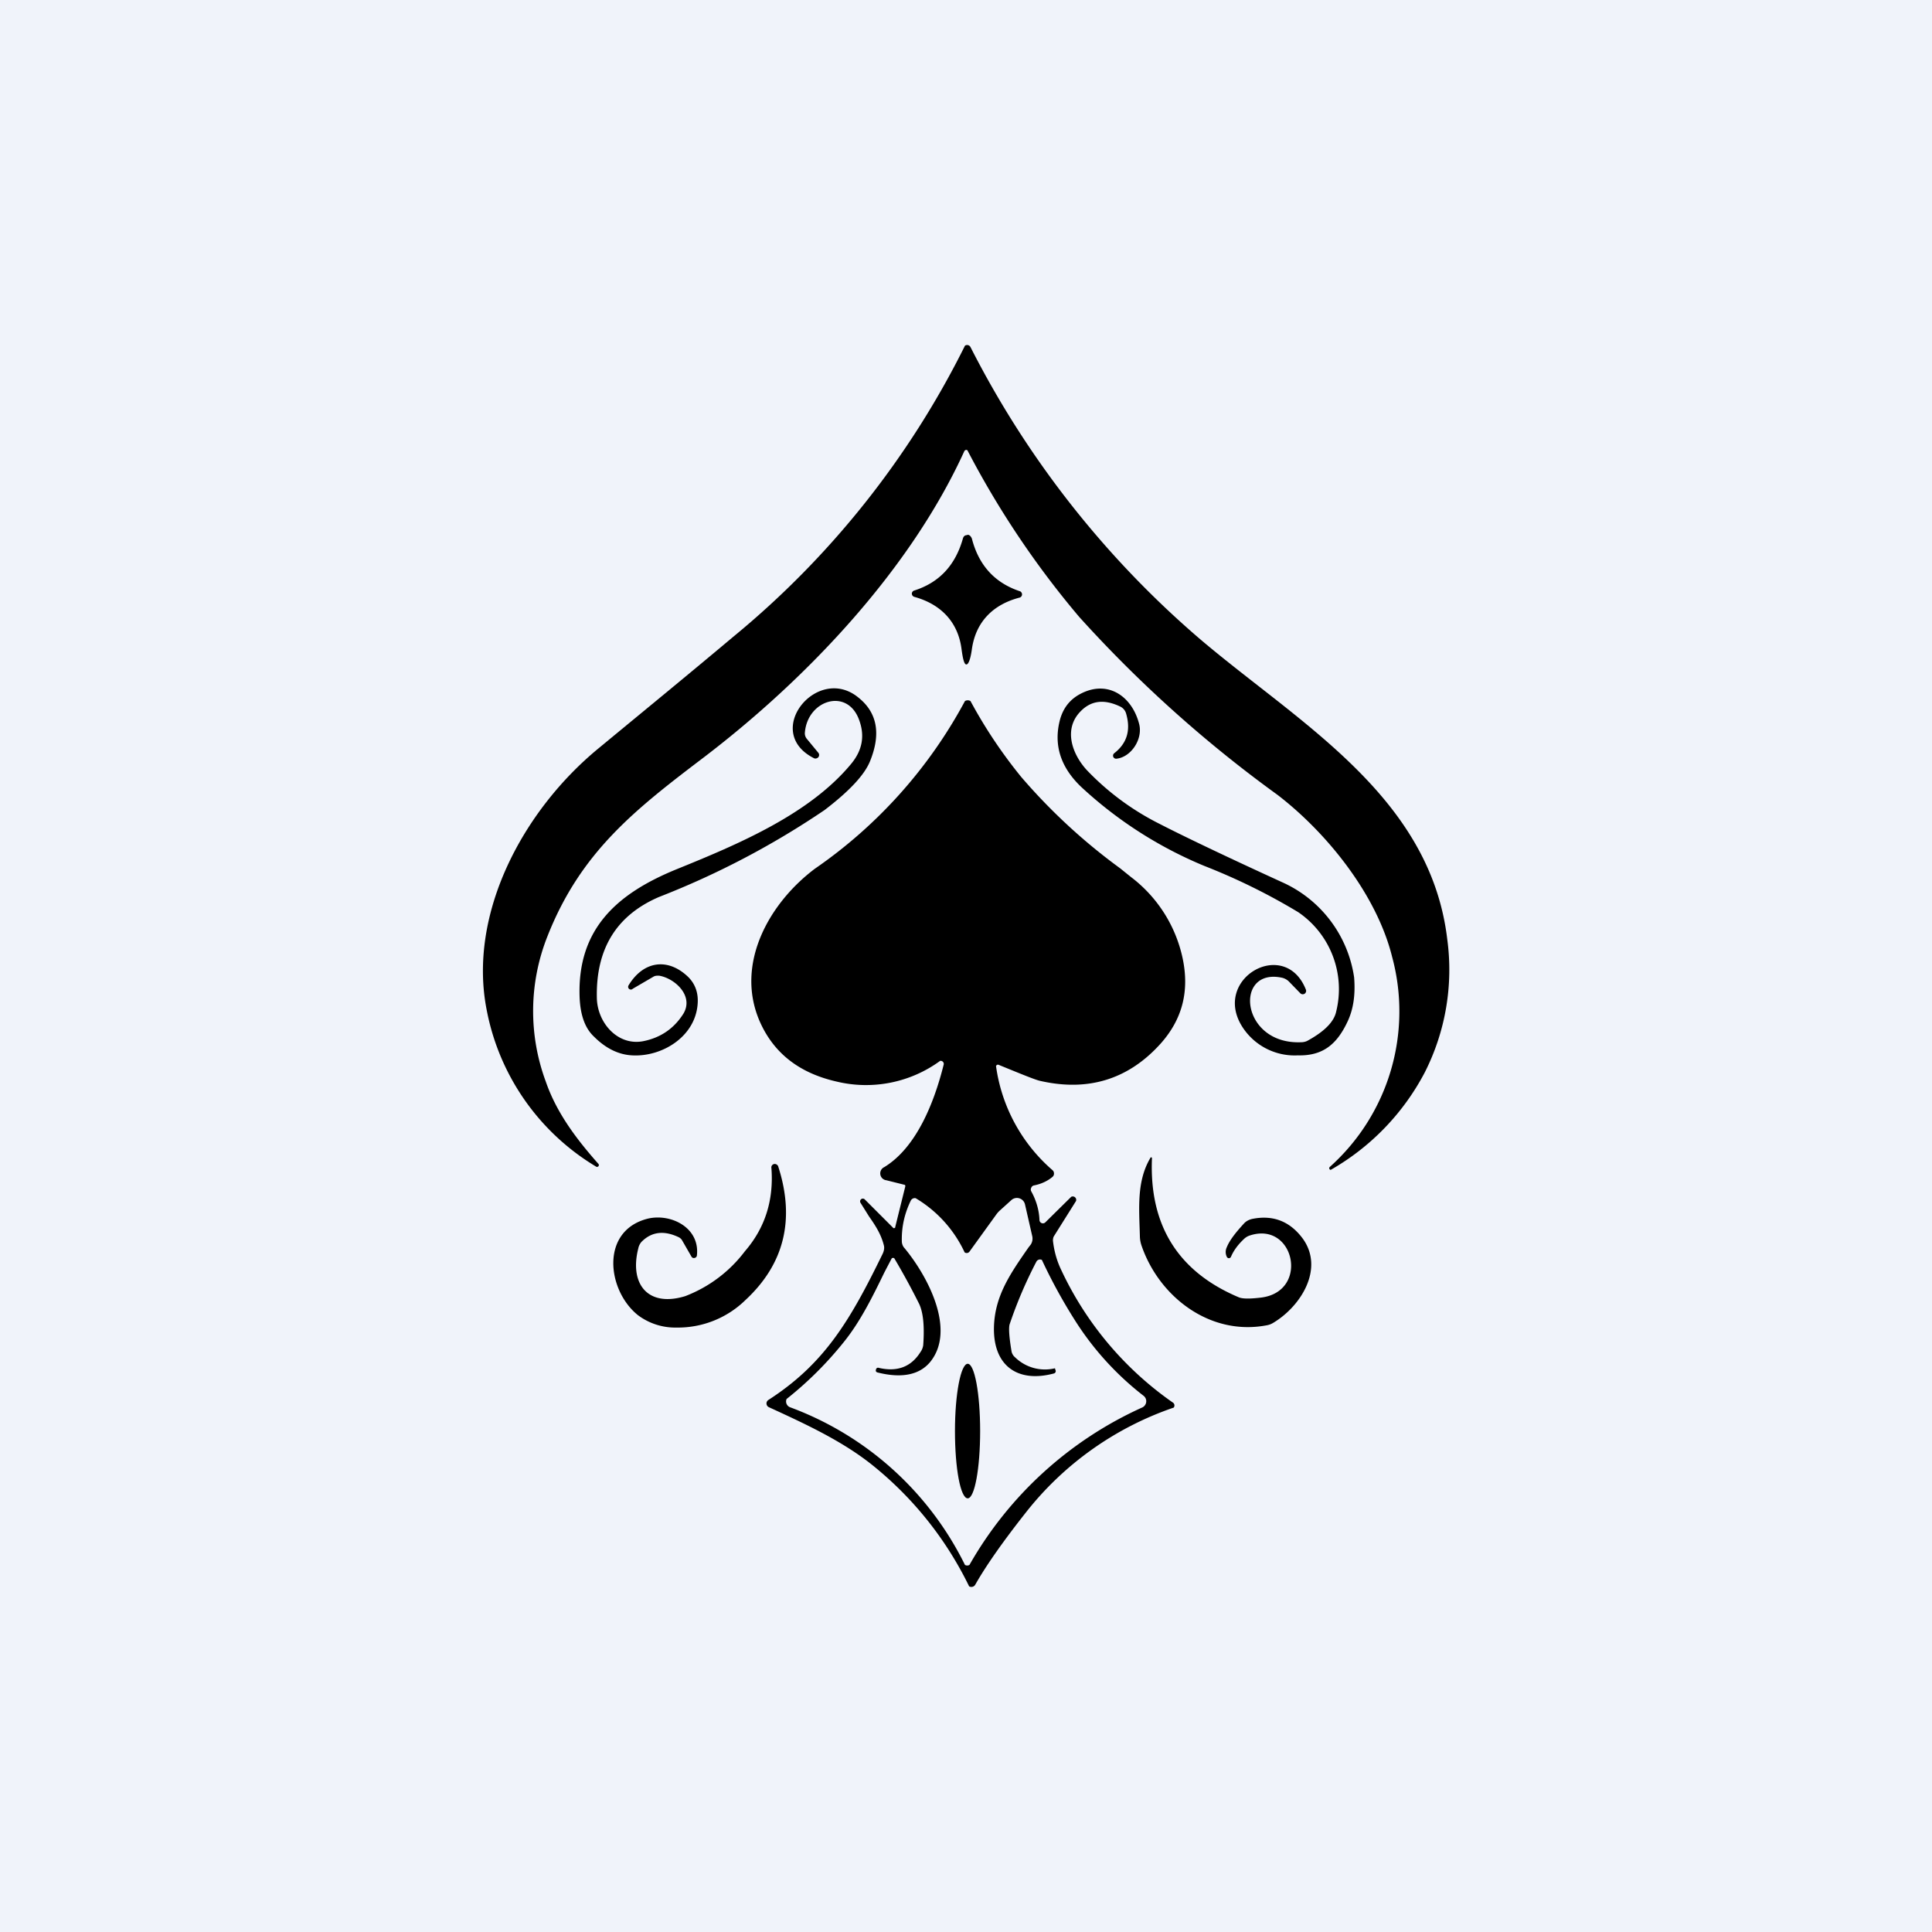 <!-- by TradeStack --><svg width="56" height="56" viewBox="0 0 56 56" xmlns="http://www.w3.org/2000/svg"><path fill="#F0F3FA" d="M0 0h56v56H0z"/><path d="M17.34 33.73a.05.05 0 0 1-.07.08 6.77 6.77 0 0 1-3.16-4.52c-.56-2.8 1.05-5.8 3.24-7.6 1.27-1.05 2.58-2.12 3.9-3.23a25.73 25.73 0 0 0 6.72-8.44.11.11 0 0 1 .16.04 27.64 27.64 0 0 0 6.66 8.47c2.86 2.43 6.67 4.55 7.16 8.7a6.58 6.58 0 0 1-.65 3.85 6.99 6.99 0 0 1-2.73 2.83.05.05 0 0 1-.02-.09 6.05 6.05 0 0 0 1.8-6.09c-.45-1.81-1.9-3.6-3.32-4.69a36.8 36.8 0 0 1-5.75-5.16 26.19 26.19 0 0 1-3.24-4.83l-.03-.01a.07.07 0 0 0-.06.04c-1.55 3.4-4.5 6.54-7.52 8.85-2 1.52-3.6 2.75-4.57 5.23a5.87 5.87 0 0 0-.04 4.19c.32.93.92 1.7 1.52 2.38Z"/><path d="M28.04 15.5c.06 0 .1.04.13.11.2.78.67 1.29 1.4 1.53a.1.1 0 0 1 .04.14.1.1 0 0 1-.05.04c-.78.2-1.28.71-1.39 1.5-.04.29-.1.44-.16.44s-.1-.15-.14-.45c-.1-.78-.6-1.3-1.37-1.51a.1.1 0 0 1-.07-.1.1.1 0 0 1 .06-.08c.73-.23 1.2-.73 1.42-1.51.02-.07.06-.1.13-.1ZM18.33 28.67a.08.08 0 0 1-.1-.01.08.08 0 0 1-.01-.1c.43-.71 1.14-.81 1.73-.24.21.21.3.48.27.8-.08.94-1.04 1.52-1.9 1.47-.39-.02-.76-.2-1.1-.54-.27-.25-.4-.64-.42-1.15-.07-1.98 1.09-3 2.8-3.7 1.8-.73 3.87-1.6 5.08-3.07.31-.38.39-.79.23-1.24-.33-.97-1.5-.61-1.58.34a.25.25 0 0 0 .06.19l.33.4a.1.1 0 0 1-.05.16.1.1 0 0 1-.07 0c-1.52-.76.08-2.73 1.27-1.77.56.44.67 1.06.35 1.85-.16.4-.6.87-1.32 1.42A24.2 24.2 0 0 1 19.1 26c-1.23.53-1.83 1.5-1.8 2.92.01.72.6 1.4 1.34 1.26.51-.1.9-.37 1.17-.8.31-.52-.26-1.03-.71-1.1-.06 0-.11 0-.16.03l-.6.35ZM32.37 21.99a.09.09 0 0 1-.1-.05.09.09 0 0 1 .03-.11c.37-.29.48-.67.34-1.15a.32.32 0 0 0-.17-.2c-.46-.22-.84-.18-1.15.14-.5.51-.25 1.23.18 1.7a7.65 7.65 0 0 0 2.11 1.56c.6.31 1.78.88 3.55 1.69a3.59 3.59 0 0 1 2.09 2.76c.04.5-.02.92-.19 1.28-.3.64-.7 1-1.44.98a1.8 1.8 0 0 1-1.6-.81c-.92-1.41 1.22-2.63 1.83-1.1a.1.1 0 0 1-.03.12.1.1 0 0 1-.13-.01l-.33-.34a.42.42 0 0 0-.2-.11c-1.4-.3-1.21 1.94.55 1.87.08 0 .15-.02.2-.05.49-.27.76-.55.82-.84a2.7 2.7 0 0 0-1.1-2.88 17.9 17.9 0 0 0-2.72-1.34 11.95 11.95 0 0 1-3.57-2.29c-.61-.58-.81-1.24-.61-1.97.1-.34.3-.59.63-.75.78-.38 1.46.11 1.66.9.11.43-.23.95-.65 1ZM33.34 33.57l.01-.02a.03.03 0 0 1 .04.01v.02c-.08 1.94.76 3.28 2.51 4.02.11.05.33.05.66.01 1.4-.18.96-2.22-.33-1.8a.43.43 0 0 0-.17.1c-.17.16-.3.33-.38.52a.07.07 0 0 1-.06.04.07.07 0 0 1-.06-.04.32.32 0 0 1 0-.28c.08-.2.26-.43.51-.7.06-.06.14-.1.23-.12.6-.12 1.09.07 1.46.57.63.87-.05 1.96-.85 2.44a.53.53 0 0 1-.17.07c-1.66.33-3.14-.82-3.65-2.3a.89.89 0 0 1-.05-.28c-.02-.79-.1-1.58.3-2.26ZM22.36 33.86a.1.1 0 0 1 .16-.1.1.1 0 0 1 .04.06c.49 1.53.17 2.82-.95 3.86a2.8 2.8 0 0 1-2 .8 1.8 1.8 0 0 1-1.12-.36c-.9-.72-1.1-2.46.3-2.8.67-.15 1.5.27 1.41 1.07a.08.08 0 0 1-.06.07.08.08 0 0 1-.1-.04l-.27-.47a.23.23 0 0 0-.1-.09c-.42-.2-.78-.16-1.07.13a.41.41 0 0 0-.1.2c-.26 1.03.28 1.71 1.36 1.38a3.92 3.92 0 0 0 1.73-1.3c.58-.67.84-1.47.77-2.41Z"/><path fill-rule="evenodd" d="m31.05 34.69-.75.74a.1.1 0 0 1-.17-.06c-.01-.3-.1-.59-.24-.84a.11.11 0 0 1 0-.1.11.11 0 0 1 .08-.07c.21-.04.4-.13.54-.25a.12.12 0 0 0 .04-.1.12.12 0 0 0-.04-.09 4.87 4.87 0 0 1-1.64-3.02l.02-.03a.07.07 0 0 1 .07 0c.66.27 1.05.43 1.19.46 1.4.32 2.57-.05 3.5-1.09.62-.7.83-1.51.63-2.46a4 4 0 0 0-1.5-2.36l-.31-.25a16.92 16.92 0 0 1-2.87-2.65 13.99 13.99 0 0 1-1.47-2.2.16.16 0 0 0-.16 0 13.86 13.86 0 0 1-4.35 4.86c-1.33 1-2.31 2.75-1.61 4.4.4.93 1.14 1.52 2.24 1.77a3.64 3.64 0 0 0 3-.6.09.09 0 0 1 .1.12c-.28 1.12-.8 2.4-1.72 2.96a.2.2 0 0 0 .06.38l.52.13a.04.04 0 0 1 .03.02v.03l-.29 1.17v.02l-.03.02a.04.04 0 0 1-.04-.02l-.82-.82a.08.08 0 0 0-.1 0 .08.08 0 0 0-.02.1l.25.4c.19.27.35.52.43.84.02.08 0 .16-.03.23-.95 1.95-1.69 3.2-3.32 4.25a.12.12 0 0 0 .02.21c1.09.5 2.17 1 3.05 1.72a10.26 10.26 0 0 1 2.75 3.47.13.13 0 0 0 .18-.05c.3-.53.78-1.22 1.45-2.07a9.26 9.26 0 0 1 4.3-3.06.1.1 0 0 0-.03-.15 9.68 9.68 0 0 1-3.23-3.84c-.14-.29-.21-.58-.24-.85 0-.05.01-.1.03-.13l.64-1.02a.1.1 0 0 0-.14-.12Zm-5.63 4.96a.08.08 0 0 1 .06 0c.53.12.93-.03 1.2-.46a.44.44 0 0 0 .08-.2c.04-.55 0-.95-.12-1.2a20.72 20.72 0 0 0-.72-1.32.07.07 0 0 0-.07 0 54.38 54.38 0 0 0-.22.42c-.34.7-.7 1.43-1.18 2.02a10.41 10.41 0 0 1-1.65 1.64.18.18 0 0 0 .1.24 9.21 9.21 0 0 1 5.07 4.57.13.13 0 0 0 .13 0 10.94 10.94 0 0 1 5-4.56.2.2 0 0 0 .11-.26.2.2 0 0 0-.06-.08 8.54 8.54 0 0 1-2.03-2.25 15.3 15.3 0 0 1-.92-1.69.12.12 0 0 0-.16.05 12.6 12.6 0 0 0-.77 1.8c-.04.1-.02.38.05.8.01.06.05.13.1.17a1.24 1.24 0 0 0 1.16.32v.01l.02.06a.07.07 0 0 1-.05.08c-1.04.28-1.76-.21-1.74-1.33.02-.92.48-1.57 1-2.32l.07-.09a.32.32 0 0 0 .04-.24l-.21-.92a.24.24 0 0 0-.4-.12l-.31.28a.76.76 0 0 0-.12.13l-.78 1.08a.1.1 0 0 1-.14.02 3.59 3.59 0 0 0-1.42-1.57.13.13 0 0 0-.14.07c-.18.37-.27.76-.26 1.18 0 .07.03.15.08.2.67.81 1.5 2.37.74 3.3-.31.37-.82.48-1.53.3a.07.07 0 0 1-.04-.03.07.07 0 0 1 0-.05c0-.02.02-.04.03-.05Z"/><path d="M27.68 41.48c0 1.08.16 1.95.37 1.95.2 0 .36-.87.36-1.95s-.16-1.95-.36-1.95c-.2 0-.37.87-.37 1.95Z"/></svg>